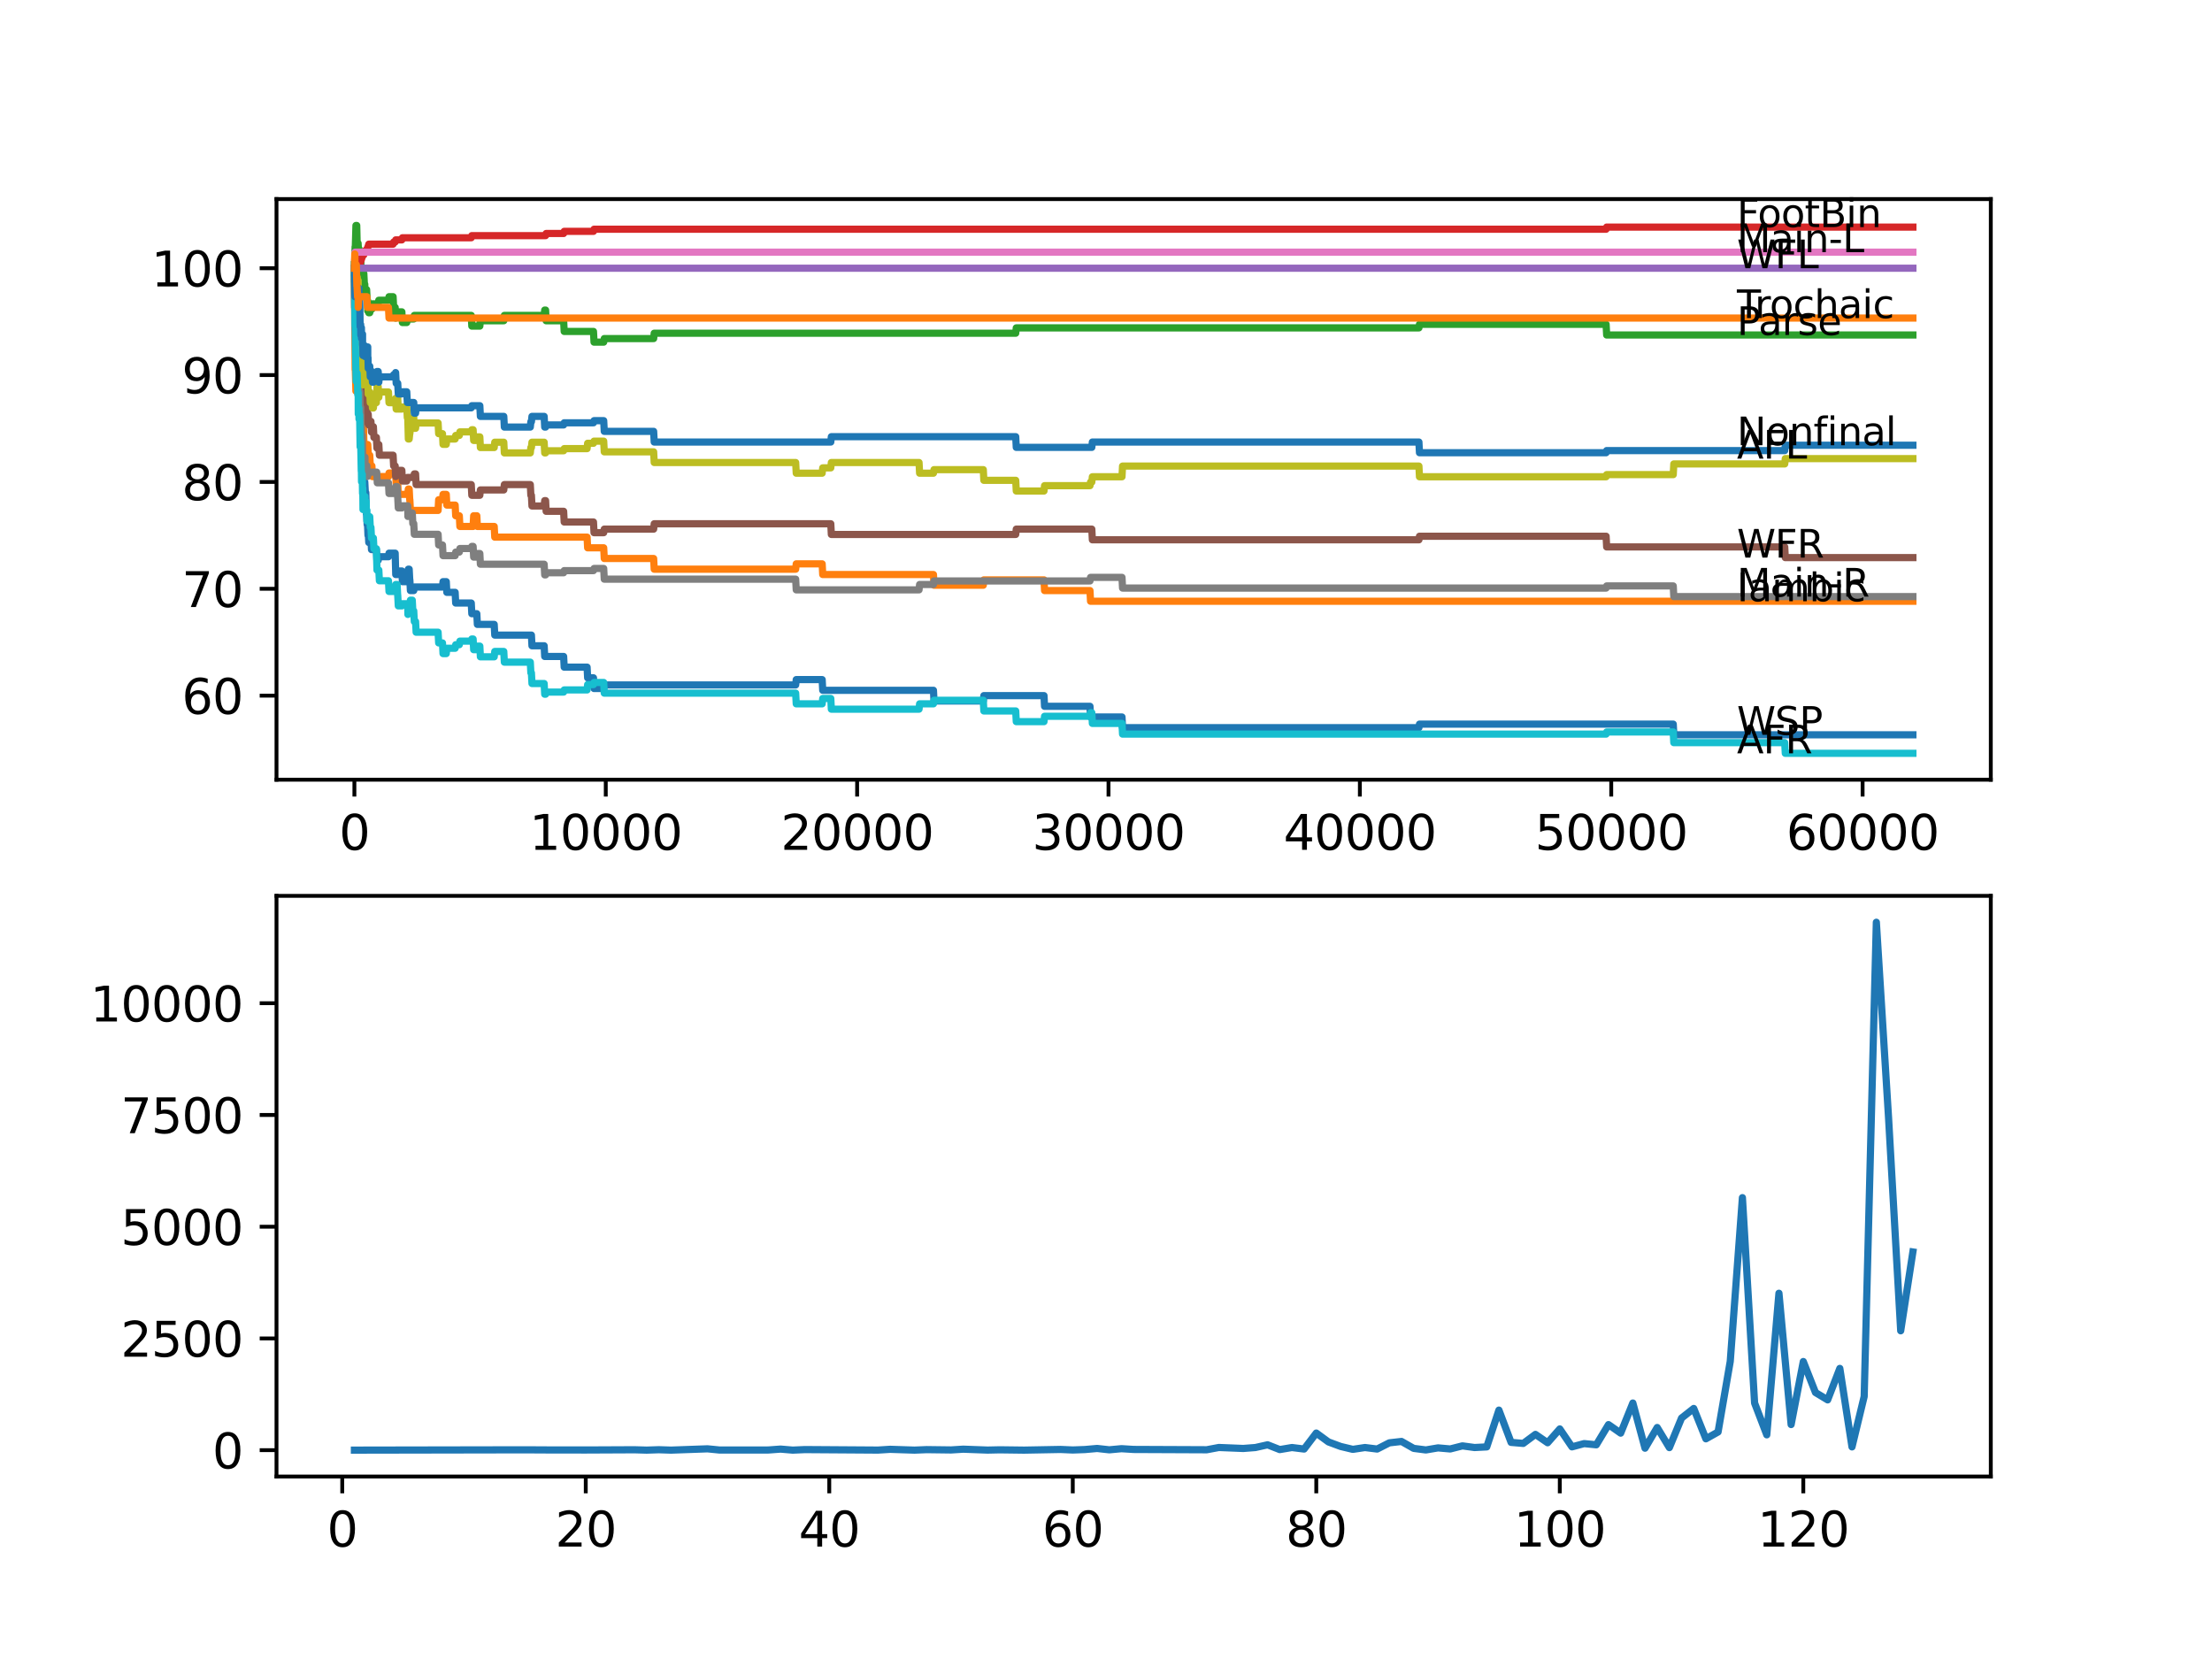 <?xml version="1.0" encoding="utf-8" standalone="no"?>
<!DOCTYPE svg PUBLIC "-//W3C//DTD SVG 1.1//EN"
  "http://www.w3.org/Graphics/SVG/1.1/DTD/svg11.dtd">
<svg xmlns:xlink="http://www.w3.org/1999/xlink" width="460.8pt" height="345.6pt" viewBox="0 0 460.8 345.6" xmlns="http://www.w3.org/2000/svg" version="1.1">
 <defs>
  <style type="text/css">*{stroke-linejoin: round; stroke-linecap: butt}</style>
 </defs>
 <g id="figure_1">
  <g id="patch_1">
   <path d="M 0 345.6 
L 460.8 345.6 
L 460.8 0 
L 0 0 
z
" style="fill: #ffffff"/>
  </g>
  <g id="axes_1">
   <g id="patch_2">
    <path d="M 57.6 162.432 
L 414.72 162.432 
L 414.72 41.472 
L 57.6 41.472 
z
" style="fill: #ffffff"/>
   </g>
   <g id="matplotlib.axis_1">
    <g id="xtick_1">
     <g id="line2d_1">
      <defs>
       <path id="m0f86d19ec2" d="M 0 0 
L 0 3.5 
" style="stroke: #000000; stroke-width: 0.8"/>
      </defs>
      <g>
       <use xlink:href="#m0f86d19ec2" x="73.827" y="162.432" style="stroke: #000000; stroke-width: 0.8"/>
      </g>
     </g>
     <g id="text_1">
      <!-- 0 -->
      <g transform="translate(70.646 177.03)scale(0.1 -0.1)">
       <defs>
        <path id="DejaVuSans-30" d="M 2034 4250 
Q 1547 4250 1301 3770 
Q 1056 3291 1056 2328 
Q 1056 1369 1301 889 
Q 1547 409 2034 409 
Q 2525 409 2770 889 
Q 3016 1369 3016 2328 
Q 3016 3291 2770 3770 
Q 2525 4250 2034 4250 
z
M 2034 4750 
Q 2819 4750 3233 4129 
Q 3647 3509 3647 2328 
Q 3647 1150 3233 529 
Q 2819 -91 2034 -91 
Q 1250 -91 836 529 
Q 422 1150 422 2328 
Q 422 3509 836 4129 
Q 1250 4750 2034 4750 
z
" transform="scale(0.016)"/>
       </defs>
       <use xlink:href="#DejaVuSans-30"/>
      </g>
     </g>
    </g>
    <g id="xtick_2">
     <g id="line2d_2">
      <g>
       <use xlink:href="#m0f86d19ec2" x="126.192" y="162.432" style="stroke: #000000; stroke-width: 0.8"/>
      </g>
     </g>
     <g id="text_2">
      <!-- 10000 -->
      <g transform="translate(110.286 177.03)scale(0.1 -0.1)">
       <defs>
        <path id="DejaVuSans-31" d="M 794 531 
L 1825 531 
L 1825 4091 
L 703 3866 
L 703 4441 
L 1819 4666 
L 2450 4666 
L 2450 531 
L 3481 531 
L 3481 0 
L 794 0 
L 794 531 
z
" transform="scale(0.016)"/>
       </defs>
       <use xlink:href="#DejaVuSans-31"/>
       <use xlink:href="#DejaVuSans-30" x="63.623"/>
       <use xlink:href="#DejaVuSans-30" x="127.246"/>
       <use xlink:href="#DejaVuSans-30" x="190.869"/>
       <use xlink:href="#DejaVuSans-30" x="254.492"/>
      </g>
     </g>
    </g>
    <g id="xtick_3">
     <g id="line2d_3">
      <g>
       <use xlink:href="#m0f86d19ec2" x="178.556" y="162.432" style="stroke: #000000; stroke-width: 0.8"/>
      </g>
     </g>
     <g id="text_3">
      <!-- 20000 -->
      <g transform="translate(162.65 177.03)scale(0.1 -0.1)">
       <defs>
        <path id="DejaVuSans-32" d="M 1228 531 
L 3431 531 
L 3431 0 
L 469 0 
L 469 531 
Q 828 903 1448 1529 
Q 2069 2156 2228 2338 
Q 2531 2678 2651 2914 
Q 2772 3150 2772 3378 
Q 2772 3750 2511 3984 
Q 2250 4219 1831 4219 
Q 1534 4219 1204 4116 
Q 875 4013 500 3803 
L 500 4441 
Q 881 4594 1212 4672 
Q 1544 4750 1819 4750 
Q 2544 4750 2975 4387 
Q 3406 4025 3406 3419 
Q 3406 3131 3298 2873 
Q 3191 2616 2906 2266 
Q 2828 2175 2409 1742 
Q 1991 1309 1228 531 
z
" transform="scale(0.016)"/>
       </defs>
       <use xlink:href="#DejaVuSans-32"/>
       <use xlink:href="#DejaVuSans-30" x="63.623"/>
       <use xlink:href="#DejaVuSans-30" x="127.246"/>
       <use xlink:href="#DejaVuSans-30" x="190.869"/>
       <use xlink:href="#DejaVuSans-30" x="254.492"/>
      </g>
     </g>
    </g>
    <g id="xtick_4">
     <g id="line2d_4">
      <g>
       <use xlink:href="#m0f86d19ec2" x="230.921" y="162.432" style="stroke: #000000; stroke-width: 0.8"/>
      </g>
     </g>
     <g id="text_4">
      <!-- 30000 -->
      <g transform="translate(215.015 177.03)scale(0.1 -0.1)">
       <defs>
        <path id="DejaVuSans-33" d="M 2597 2516 
Q 3050 2419 3304 2112 
Q 3559 1806 3559 1356 
Q 3559 666 3084 287 
Q 2609 -91 1734 -91 
Q 1441 -91 1130 -33 
Q 819 25 488 141 
L 488 750 
Q 750 597 1062 519 
Q 1375 441 1716 441 
Q 2309 441 2620 675 
Q 2931 909 2931 1356 
Q 2931 1769 2642 2001 
Q 2353 2234 1838 2234 
L 1294 2234 
L 1294 2753 
L 1863 2753 
Q 2328 2753 2575 2939 
Q 2822 3125 2822 3475 
Q 2822 3834 2567 4026 
Q 2313 4219 1838 4219 
Q 1578 4219 1281 4162 
Q 984 4106 628 3988 
L 628 4550 
Q 988 4650 1302 4700 
Q 1616 4750 1894 4750 
Q 2613 4750 3031 4423 
Q 3450 4097 3450 3541 
Q 3450 3153 3228 2886 
Q 3006 2619 2597 2516 
z
" transform="scale(0.016)"/>
       </defs>
       <use xlink:href="#DejaVuSans-33"/>
       <use xlink:href="#DejaVuSans-30" x="63.623"/>
       <use xlink:href="#DejaVuSans-30" x="127.246"/>
       <use xlink:href="#DejaVuSans-30" x="190.869"/>
       <use xlink:href="#DejaVuSans-30" x="254.492"/>
      </g>
     </g>
    </g>
    <g id="xtick_5">
     <g id="line2d_5">
      <g>
       <use xlink:href="#m0f86d19ec2" x="283.285" y="162.432" style="stroke: #000000; stroke-width: 0.8"/>
      </g>
     </g>
     <g id="text_5">
      <!-- 40000 -->
      <g transform="translate(267.379 177.03)scale(0.1 -0.1)">
       <defs>
        <path id="DejaVuSans-34" d="M 2419 4116 
L 825 1625 
L 2419 1625 
L 2419 4116 
z
M 2253 4666 
L 3047 4666 
L 3047 1625 
L 3713 1625 
L 3713 1100 
L 3047 1100 
L 3047 0 
L 2419 0 
L 2419 1100 
L 313 1100 
L 313 1709 
L 2253 4666 
z
" transform="scale(0.016)"/>
       </defs>
       <use xlink:href="#DejaVuSans-34"/>
       <use xlink:href="#DejaVuSans-30" x="63.623"/>
       <use xlink:href="#DejaVuSans-30" x="127.246"/>
       <use xlink:href="#DejaVuSans-30" x="190.869"/>
       <use xlink:href="#DejaVuSans-30" x="254.492"/>
      </g>
     </g>
    </g>
    <g id="xtick_6">
     <g id="line2d_6">
      <g>
       <use xlink:href="#m0f86d19ec2" x="335.65" y="162.432" style="stroke: #000000; stroke-width: 0.8"/>
      </g>
     </g>
     <g id="text_6">
      <!-- 50000 -->
      <g transform="translate(319.744 177.03)scale(0.1 -0.1)">
       <defs>
        <path id="DejaVuSans-35" d="M 691 4666 
L 3169 4666 
L 3169 4134 
L 1269 4134 
L 1269 2991 
Q 1406 3038 1543 3061 
Q 1681 3084 1819 3084 
Q 2600 3084 3056 2656 
Q 3513 2228 3513 1497 
Q 3513 744 3044 326 
Q 2575 -91 1722 -91 
Q 1428 -91 1123 -41 
Q 819 9 494 109 
L 494 744 
Q 775 591 1075 516 
Q 1375 441 1709 441 
Q 2250 441 2565 725 
Q 2881 1009 2881 1497 
Q 2881 1984 2565 2268 
Q 2250 2553 1709 2553 
Q 1456 2553 1204 2497 
Q 953 2441 691 2322 
L 691 4666 
z
" transform="scale(0.016)"/>
       </defs>
       <use xlink:href="#DejaVuSans-35"/>
       <use xlink:href="#DejaVuSans-30" x="63.623"/>
       <use xlink:href="#DejaVuSans-30" x="127.246"/>
       <use xlink:href="#DejaVuSans-30" x="190.869"/>
       <use xlink:href="#DejaVuSans-30" x="254.492"/>
      </g>
     </g>
    </g>
    <g id="xtick_7">
     <g id="line2d_7">
      <g>
       <use xlink:href="#m0f86d19ec2" x="388.014" y="162.432" style="stroke: #000000; stroke-width: 0.8"/>
      </g>
     </g>
     <g id="text_7">
      <!-- 60000 -->
      <g transform="translate(372.108 177.03)scale(0.1 -0.1)">
       <defs>
        <path id="DejaVuSans-36" d="M 2113 2584 
Q 1688 2584 1439 2293 
Q 1191 2003 1191 1497 
Q 1191 994 1439 701 
Q 1688 409 2113 409 
Q 2538 409 2786 701 
Q 3034 994 3034 1497 
Q 3034 2003 2786 2293 
Q 2538 2584 2113 2584 
z
M 3366 4563 
L 3366 3988 
Q 3128 4100 2886 4159 
Q 2644 4219 2406 4219 
Q 1781 4219 1451 3797 
Q 1122 3375 1075 2522 
Q 1259 2794 1537 2939 
Q 1816 3084 2150 3084 
Q 2853 3084 3261 2657 
Q 3669 2231 3669 1497 
Q 3669 778 3244 343 
Q 2819 -91 2113 -91 
Q 1303 -91 875 529 
Q 447 1150 447 2328 
Q 447 3434 972 4092 
Q 1497 4750 2381 4750 
Q 2619 4750 2861 4703 
Q 3103 4656 3366 4563 
z
" transform="scale(0.016)"/>
       </defs>
       <use xlink:href="#DejaVuSans-36"/>
       <use xlink:href="#DejaVuSans-30" x="63.623"/>
       <use xlink:href="#DejaVuSans-30" x="127.246"/>
       <use xlink:href="#DejaVuSans-30" x="190.869"/>
       <use xlink:href="#DejaVuSans-30" x="254.492"/>
      </g>
     </g>
    </g>
   </g>
   <g id="matplotlib.axis_2">
    <g id="ytick_1">
     <g id="line2d_8">
      <defs>
       <path id="ma3088cb269" d="M 0 0 
L -3.5 0 
" style="stroke: #000000; stroke-width: 0.8"/>
      </defs>
      <g>
       <use xlink:href="#ma3088cb269" x="57.6" y="144.914" style="stroke: #000000; stroke-width: 0.8"/>
      </g>
     </g>
     <g id="text_8">
      <!-- 60 -->
      <g transform="translate(37.875 148.713)scale(0.1 -0.1)">
       <use xlink:href="#DejaVuSans-36"/>
       <use xlink:href="#DejaVuSans-30" x="63.623"/>
      </g>
     </g>
    </g>
    <g id="ytick_2">
     <g id="line2d_9">
      <g>
       <use xlink:href="#ma3088cb269" x="57.6" y="122.654" style="stroke: #000000; stroke-width: 0.8"/>
      </g>
     </g>
     <g id="text_9">
      <!-- 70 -->
      <g transform="translate(37.875 126.453)scale(0.1 -0.1)">
       <defs>
        <path id="DejaVuSans-37" d="M 525 4666 
L 3525 4666 
L 3525 4397 
L 1831 0 
L 1172 0 
L 2766 4134 
L 525 4134 
L 525 4666 
z
" transform="scale(0.016)"/>
       </defs>
       <use xlink:href="#DejaVuSans-37"/>
       <use xlink:href="#DejaVuSans-30" x="63.623"/>
      </g>
     </g>
    </g>
    <g id="ytick_3">
     <g id="line2d_10">
      <g>
       <use xlink:href="#ma3088cb269" x="57.6" y="100.394" style="stroke: #000000; stroke-width: 0.8"/>
      </g>
     </g>
     <g id="text_10">
      <!-- 80 -->
      <g transform="translate(37.875 104.193)scale(0.1 -0.1)">
       <defs>
        <path id="DejaVuSans-38" d="M 2034 2216 
Q 1584 2216 1326 1975 
Q 1069 1734 1069 1313 
Q 1069 891 1326 650 
Q 1584 409 2034 409 
Q 2484 409 2743 651 
Q 3003 894 3003 1313 
Q 3003 1734 2745 1975 
Q 2488 2216 2034 2216 
z
M 1403 2484 
Q 997 2584 770 2862 
Q 544 3141 544 3541 
Q 544 4100 942 4425 
Q 1341 4750 2034 4750 
Q 2731 4750 3128 4425 
Q 3525 4100 3525 3541 
Q 3525 3141 3298 2862 
Q 3072 2584 2669 2484 
Q 3125 2378 3379 2068 
Q 3634 1759 3634 1313 
Q 3634 634 3220 271 
Q 2806 -91 2034 -91 
Q 1263 -91 848 271 
Q 434 634 434 1313 
Q 434 1759 690 2068 
Q 947 2378 1403 2484 
z
M 1172 3481 
Q 1172 3119 1398 2916 
Q 1625 2713 2034 2713 
Q 2441 2713 2670 2916 
Q 2900 3119 2900 3481 
Q 2900 3844 2670 4047 
Q 2441 4250 2034 4250 
Q 1625 4250 1398 4047 
Q 1172 3844 1172 3481 
z
" transform="scale(0.016)"/>
       </defs>
       <use xlink:href="#DejaVuSans-38"/>
       <use xlink:href="#DejaVuSans-30" x="63.623"/>
      </g>
     </g>
    </g>
    <g id="ytick_4">
     <g id="line2d_11">
      <g>
       <use xlink:href="#ma3088cb269" x="57.6" y="78.134" style="stroke: #000000; stroke-width: 0.8"/>
      </g>
     </g>
     <g id="text_11">
      <!-- 90 -->
      <g transform="translate(37.875 81.933)scale(0.1 -0.1)">
       <defs>
        <path id="DejaVuSans-39" d="M 703 97 
L 703 672 
Q 941 559 1184 500 
Q 1428 441 1663 441 
Q 2288 441 2617 861 
Q 2947 1281 2994 2138 
Q 2813 1869 2534 1725 
Q 2256 1581 1919 1581 
Q 1219 1581 811 2004 
Q 403 2428 403 3163 
Q 403 3881 828 4315 
Q 1253 4750 1959 4750 
Q 2769 4750 3195 4129 
Q 3622 3509 3622 2328 
Q 3622 1225 3098 567 
Q 2575 -91 1691 -91 
Q 1453 -91 1209 -44 
Q 966 3 703 97 
z
M 1959 2075 
Q 2384 2075 2632 2365 
Q 2881 2656 2881 3163 
Q 2881 3666 2632 3958 
Q 2384 4250 1959 4250 
Q 1534 4250 1286 3958 
Q 1038 3666 1038 3163 
Q 1038 2656 1286 2365 
Q 1534 2075 1959 2075 
z
" transform="scale(0.016)"/>
       </defs>
       <use xlink:href="#DejaVuSans-39"/>
       <use xlink:href="#DejaVuSans-30" x="63.623"/>
      </g>
     </g>
    </g>
    <g id="ytick_5">
     <g id="line2d_12">
      <g>
       <use xlink:href="#ma3088cb269" x="57.6" y="55.874" style="stroke: #000000; stroke-width: 0.8"/>
      </g>
     </g>
     <g id="text_12">
      <!-- 100 -->
      <g transform="translate(31.512 59.673)scale(0.1 -0.1)">
       <use xlink:href="#DejaVuSans-31"/>
       <use xlink:href="#DejaVuSans-30" x="63.623"/>
       <use xlink:href="#DejaVuSans-30" x="127.246"/>
      </g>
     </g>
    </g>
   </g>
   <g id="line2d_13">
    <path d="M 73.833 58.1 
L 73.854 57.358 
L 73.869 64.036 
L 73.89 63.294 
L 74.011 69.23 
L 74.021 69.23 
L 74.131 71.456 
L 74.246 70.343 
L 74.262 70.343 
L 74.309 72.569 
L 74.372 71.456 
L 74.44 69.601 
L 74.445 71.827 
L 74.477 71.827 
L 74.618 71.827 
L 74.733 75.166 
L 74.786 75.166 
L 74.906 79.618 
L 74.917 79.618 
L 75.021 78.876 
L 75.142 83.328 
L 75.168 83.328 
L 75.288 87.78 
L 75.315 87.78 
L 75.435 92.232 
L 75.466 92.232 
L 75.477 91.119 
L 75.535 93.716 
L 75.566 93.716 
L 75.576 93.716 
L 75.692 95.942 
L 75.697 95.942 
L 75.817 100.394 
L 75.99 100.394 
L 76.105 102.62 
L 76.205 102.62 
L 76.325 107.072 
L 76.372 107.072 
L 76.488 109.298 
L 76.566 109.298 
L 76.66 111.524 
L 76.676 110.782 
L 76.708 110.782 
L 76.823 113.008 
L 77.022 113.008 
L 77.137 112.266 
L 77.273 112.266 
L 77.388 114.492 
L 78.409 114.492 
L 78.525 116.718 
L 78.786 116.718 
L 78.902 115.976 
L 80.923 115.976 
L 81.038 115.234 
L 82.321 115.234 
L 82.441 119.686 
L 82.855 119.686 
L 82.97 118.944 
L 83.714 118.944 
L 83.829 121.17 
L 84.735 121.17 
L 84.85 120.428 
L 84.944 120.428 
L 85.06 118.573 
L 85.238 118.573 
L 85.353 120.799 
L 85.379 120.799 
L 85.494 123.025 
L 86.191 123.025 
L 86.306 122.283 
L 92.176 122.283 
L 92.291 121.17 
L 92.967 121.17 
L 93.082 123.396 
L 94.815 123.396 
L 94.93 125.622 
L 98.172 125.622 
L 98.287 127.848 
L 99.329 127.848 
L 99.444 130.074 
L 102.953 130.074 
L 103.068 132.3 
L 110.703 132.3 
L 110.818 134.526 
L 113.357 134.526 
L 113.473 136.752 
L 117.416 136.752 
L 117.531 138.978 
L 122.301 138.978 
L 122.416 141.204 
L 123.631 141.204 
L 123.747 143.43 
L 125.763 143.43 
L 125.878 142.688 
L 165.753 142.688 
L 165.869 141.575 
L 171.273 141.575 
L 171.388 143.801 
L 194.454 143.801 
L 194.57 146.026 
L 204.838 146.026 
L 204.953 144.914 
L 217.484 144.914 
L 217.599 147.139 
L 227.062 147.139 
L 227.177 149.365 
L 233.733 149.365 
L 233.848 151.591 
L 295.586 151.591 
L 295.701 150.849 
L 348.568 150.849 
L 348.683 153.075 
L 398.487 153.075 
L 398.487 153.075 
" clip-path="url(#p2b4f0010e6)" style="fill: none; stroke: #1f77b4; stroke-width: 1.5; stroke-linecap: square"/>
   </g>
   <g id="line2d_14">
    <path d="M 73.833 58.1 
L 73.985 77.021 
L 74.021 77.021 
L 74.142 81.473 
L 74.225 81.473 
L 74.262 79.247 
L 74.335 80.36 
L 74.372 80.36 
L 74.487 79.247 
L 74.613 79.247 
L 74.618 78.134 
L 74.623 80.36 
L 74.718 80.36 
L 74.917 80.36 
L 75.037 84.812 
L 75.43 84.812 
L 75.545 88.151 
L 75.697 88.151 
L 75.817 92.603 
L 76.205 92.603 
L 76.32 94.829 
L 76.43 94.829 
L 76.545 92.603 
L 76.608 92.603 
L 76.723 94.829 
L 77.022 94.829 
L 77.137 97.055 
L 77.472 97.055 
L 77.587 99.281 
L 80.923 99.281 
L 81.038 98.539 
L 82.415 98.539 
L 82.53 100.765 
L 82.855 100.765 
L 82.97 102.991 
L 84.944 102.991 
L 85.06 101.878 
L 85.238 101.878 
L 85.353 104.104 
L 85.379 104.104 
L 85.494 106.33 
L 91.265 106.33 
L 91.38 104.104 
L 92.176 104.104 
L 92.291 102.991 
L 92.967 102.991 
L 93.082 105.217 
L 94.815 105.217 
L 94.93 107.443 
L 95.684 107.443 
L 95.8 109.669 
L 98.559 109.669 
L 98.674 107.443 
L 99.329 107.443 
L 99.444 109.669 
L 102.953 109.669 
L 103.068 111.895 
L 122.301 111.895 
L 122.416 114.121 
L 125.763 114.121 
L 125.878 116.347 
L 136.167 116.347 
L 136.283 118.573 
L 165.753 118.573 
L 165.869 117.46 
L 171.273 117.46 
L 171.388 119.686 
L 194.454 119.686 
L 194.57 121.912 
L 204.838 121.912 
L 204.953 120.799 
L 217.484 120.799 
L 217.599 123.025 
L 227.062 123.025 
L 227.177 125.251 
L 398.487 125.251 
L 398.487 125.251 
" clip-path="url(#p2b4f0010e6)" style="fill: none; stroke: #ff7f0e; stroke-width: 1.5; stroke-linecap: square"/>
   </g>
   <g id="line2d_15">
    <path d="M 73.833 55.874 
L 73.848 57.358 
L 73.974 51.422 
L 74.021 51.422 
L 74.152 46.97 
L 74.314 46.97 
L 74.414 51.422 
L 74.43 50.68 
L 74.597 50.68 
L 74.712 52.906 
L 74.781 52.906 
L 74.786 51.793 
L 74.859 56.245 
L 74.875 56.245 
L 74.917 56.245 
L 75.021 53.277 
L 75.032 55.503 
L 75.131 55.503 
L 75.173 54.39 
L 75.178 56.616 
L 75.236 56.616 
L 75.288 56.616 
L 75.315 55.503 
L 75.32 57.729 
L 75.393 57.729 
L 75.466 57.729 
L 75.477 56.616 
L 75.482 58.842 
L 75.571 58.1 
L 75.576 58.1 
L 75.692 56.987 
L 75.791 56.987 
L 75.906 59.213 
L 75.99 59.213 
L 76.032 61.439 
L 76.1 60.326 
L 76.372 60.326 
L 76.488 62.552 
L 76.566 62.552 
L 76.608 64.778 
L 76.676 62.923 
L 76.708 62.923 
L 76.823 65.149 
L 77.022 65.149 
L 77.137 64.407 
L 77.472 64.407 
L 77.587 63.294 
L 78.786 63.294 
L 78.902 62.552 
L 80.923 62.552 
L 81.038 61.81 
L 81.886 61.81 
L 82.002 64.036 
L 82.321 64.036 
L 82.415 66.262 
L 82.431 65.706 
L 82.855 65.706 
L 82.97 64.964 
L 83.714 64.964 
L 83.829 67.19 
L 84.735 67.19 
L 84.85 66.448 
L 86.191 66.448 
L 86.306 65.706 
L 98.172 65.706 
L 98.287 67.932 
L 99.957 67.932 
L 100.073 66.819 
L 104.948 66.819 
L 105.063 65.706 
L 113.357 65.706 
L 113.473 64.593 
L 113.656 64.593 
L 113.771 66.819 
L 117.416 66.819 
L 117.531 69.045 
L 123.631 69.045 
L 123.747 71.271 
L 125.763 71.271 
L 125.878 70.529 
L 136.167 70.529 
L 136.283 69.416 
L 211.593 69.416 
L 211.708 68.303 
L 295.586 68.303 
L 295.701 67.561 
L 334.582 67.561 
L 334.697 69.787 
L 398.487 69.787 
L 398.487 69.787 
" clip-path="url(#p2b4f0010e6)" style="fill: none; stroke: #2ca02c; stroke-width: 1.5; stroke-linecap: square"/>
   </g>
   <g id="line2d_16">
    <path d="M 73.833 55.874 
L 73.869 55.874 
L 73.985 54.576 
L 74.11 54.576 
L 74.225 53.834 
L 74.314 53.834 
L 74.435 52.943 
L 74.597 52.943 
L 74.613 52.498 
L 74.618 54.724 
L 74.697 53.537 
L 74.786 53.537 
L 74.906 52.646 
L 74.943 52.646 
L 75.021 54.872 
L 75.058 54.427 
L 75.173 54.427 
L 75.288 53.982 
L 75.315 53.982 
L 75.43 53.537 
L 75.477 53.537 
L 75.592 53.092 
L 75.791 53.092 
L 75.906 52.646 
L 75.99 52.646 
L 76.105 52.201 
L 76.372 52.201 
L 76.488 51.756 
L 76.566 51.756 
L 76.681 51.311 
L 76.708 51.311 
L 76.823 50.866 
L 81.886 50.866 
L 82.002 50.42 
L 82.321 50.42 
L 82.436 49.975 
L 83.714 49.975 
L 83.829 49.53 
L 98.172 49.53 
L 98.287 49.085 
L 113.656 49.085 
L 113.771 48.64 
L 117.416 48.64 
L 117.531 48.194 
L 123.631 48.194 
L 123.747 47.749 
L 334.582 47.749 
L 334.697 47.304 
L 398.487 47.304 
L 398.487 47.304 
" clip-path="url(#p2b4f0010e6)" style="fill: none; stroke: #d62728; stroke-width: 1.5; stroke-linecap: square"/>
   </g>
   <g id="line2d_17">
    <path d="M 73.833 55.874 
L 398.487 55.874 
L 398.487 55.874 
" clip-path="url(#p2b4f0010e6)" style="fill: none; stroke: #9467bd; stroke-width: 1.5; stroke-linecap: square"/>
   </g>
   <g id="line2d_18">
    <path d="M 73.833 55.874 
L 73.843 55.132 
L 73.848 57.358 
L 73.943 55.874 
L 74.068 55.874 
L 74.184 58.1 
L 74.314 58.1 
L 74.414 62.552 
L 74.43 61.81 
L 74.44 61.81 
L 74.555 64.036 
L 74.597 64.036 
L 74.718 68.488 
L 74.781 68.488 
L 74.786 67.375 
L 74.859 71.827 
L 74.875 71.827 
L 74.917 71.827 
L 75.021 68.859 
L 75.032 71.085 
L 75.131 71.085 
L 75.173 69.972 
L 75.178 72.198 
L 75.236 72.198 
L 75.351 75.537 
L 75.477 75.537 
L 75.524 77.763 
L 75.587 75.908 
L 75.613 75.908 
L 75.728 78.134 
L 75.791 78.134 
L 75.906 80.36 
L 75.99 80.36 
L 76.032 82.586 
L 76.1 81.473 
L 76.289 81.473 
L 76.409 85.925 
L 76.566 85.925 
L 76.608 88.151 
L 76.676 86.296 
L 76.708 86.296 
L 76.823 88.522 
L 77.022 88.522 
L 77.137 87.78 
L 77.273 87.78 
L 77.388 90.006 
L 77.472 90.006 
L 77.587 88.893 
L 77.781 88.893 
L 77.896 91.119 
L 78.409 91.119 
L 78.525 93.345 
L 78.786 93.345 
L 78.902 92.603 
L 78.917 92.603 
L 79.033 94.829 
L 81.886 94.829 
L 82.002 97.055 
L 82.321 97.055 
L 82.415 99.281 
L 82.431 98.724 
L 82.855 98.724 
L 82.97 97.982 
L 83.714 97.982 
L 83.829 100.208 
L 84.735 100.208 
L 84.85 99.466 
L 86.191 99.466 
L 86.306 98.724 
L 86.573 98.724 
L 86.688 100.95 
L 98.172 100.95 
L 98.287 103.176 
L 99.957 103.176 
L 100.073 102.063 
L 104.948 102.063 
L 105.063 100.95 
L 110.472 100.95 
L 110.587 103.176 
L 110.703 103.176 
L 110.818 105.402 
L 113.357 105.402 
L 113.473 104.289 
L 113.656 104.289 
L 113.771 106.515 
L 117.416 106.515 
L 117.531 108.741 
L 123.631 108.741 
L 123.747 110.967 
L 125.763 110.967 
L 125.878 110.225 
L 136.167 110.225 
L 136.283 109.112 
L 173.069 109.112 
L 173.184 111.338 
L 211.593 111.338 
L 211.708 110.225 
L 227.444 110.225 
L 227.559 112.451 
L 295.586 112.451 
L 295.701 111.709 
L 334.582 111.709 
L 334.697 113.935 
L 371.792 113.935 
L 371.907 116.161 
L 398.487 116.161 
L 398.487 116.161 
" clip-path="url(#p2b4f0010e6)" style="fill: none; stroke: #8c564b; stroke-width: 1.5; stroke-linecap: square"/>
   </g>
   <g id="line2d_19">
    <path d="M 73.833 55.132 
L 73.843 55.132 
L 73.969 52.535 
L 398.487 52.535 
L 398.487 52.535 
" clip-path="url(#p2b4f0010e6)" style="fill: none; stroke: #e377c2; stroke-width: 1.5; stroke-linecap: square"/>
   </g>
   <g id="line2d_20">
    <path d="M 73.833 58.1 
L 73.843 58.1 
L 73.974 68.674 
L 74.021 68.674 
L 74.142 74.609 
L 74.163 74.609 
L 74.262 76.835 
L 74.273 76.093 
L 74.314 76.093 
L 74.414 75.203 
L 74.529 77.429 
L 74.597 77.429 
L 74.613 76.984 
L 74.634 81.436 
L 74.671 80.249 
L 74.781 80.249 
L 74.786 82.475 
L 74.89 81.584 
L 74.943 81.584 
L 75.021 86.036 
L 75.058 84.849 
L 75.131 84.849 
L 75.173 89.301 
L 75.252 88.856 
L 75.288 88.856 
L 75.315 91.082 
L 75.404 90.637 
L 75.466 90.637 
L 75.592 96.869 
L 75.697 96.869 
L 75.812 95.682 
L 75.99 95.682 
L 76.032 95.237 
L 76.037 97.463 
L 76.079 97.463 
L 76.372 97.463 
L 76.43 97.018 
L 76.435 99.244 
L 76.461 99.244 
L 76.566 99.244 
L 76.681 98.799 
L 76.708 98.799 
L 76.823 98.353 
L 78.477 98.353 
L 78.593 100.579 
L 80.923 100.579 
L 81.038 102.805 
L 81.886 102.805 
L 82.002 102.36 
L 82.321 102.36 
L 82.441 101.358 
L 82.724 101.358 
L 82.839 103.584 
L 82.855 103.584 
L 82.97 105.81 
L 83.714 105.81 
L 83.829 105.365 
L 84.944 105.365 
L 84.971 107.591 
L 85.054 106.849 
L 85.882 106.849 
L 85.997 109.075 
L 86.191 109.075 
L 86.306 111.301 
L 91.265 111.301 
L 91.38 113.527 
L 92.176 113.527 
L 92.291 115.753 
L 94.815 115.753 
L 94.93 115.011 
L 95.684 115.011 
L 95.8 114.269 
L 98.172 114.269 
L 98.287 113.824 
L 98.559 113.824 
L 98.674 116.05 
L 99.329 116.05 
L 99.444 115.308 
L 99.957 115.308 
L 100.073 117.534 
L 113.357 117.534 
L 113.473 119.76 
L 113.656 119.76 
L 113.771 119.315 
L 117.416 119.315 
L 117.531 118.869 
L 123.631 118.869 
L 123.747 118.424 
L 125.763 118.424 
L 125.878 120.65 
L 165.753 120.65 
L 165.869 122.876 
L 191.454 122.876 
L 191.569 121.763 
L 194.454 121.763 
L 194.57 121.021 
L 227.062 121.021 
L 227.177 120.279 
L 233.733 120.279 
L 233.848 122.505 
L 334.582 122.505 
L 334.697 122.06 
L 348.568 122.06 
L 348.683 124.286 
L 398.487 124.286 
L 398.487 124.286 
" clip-path="url(#p2b4f0010e6)" style="fill: none; stroke: #7f7f7f; stroke-width: 1.5; stroke-linecap: square"/>
   </g>
   <g id="line2d_21">
    <path d="M 73.833 55.132 
L 73.953 62.738 
L 74.074 57.173 
L 74.11 57.173 
L 74.163 61.625 
L 74.225 59.399 
L 74.262 59.399 
L 74.383 57.766 
L 74.414 57.766 
L 74.44 59.992 
L 74.524 58.879 
L 74.597 58.879 
L 74.613 58.434 
L 74.634 62.886 
L 74.655 62.441 
L 74.77 64.667 
L 74.781 64.667 
L 74.786 66.893 
L 74.89 66.002 
L 74.917 66.002 
L 75.021 74.906 
L 75.042 73.719 
L 75.131 73.719 
L 75.168 75.945 
L 75.178 73.274 
L 75.236 73.274 
L 75.288 72.161 
L 75.294 74.387 
L 75.341 73.942 
L 75.43 73.942 
L 75.466 72.829 
L 75.524 76.835 
L 75.613 80.174 
L 75.639 79.061 
L 75.697 79.061 
L 75.823 76.761 
L 75.99 76.761 
L 76.032 76.316 
L 76.037 78.542 
L 76.079 78.542 
L 76.205 78.542 
L 76.325 76.316 
L 76.372 76.316 
L 76.43 75.871 
L 76.435 78.097 
L 76.461 78.097 
L 76.566 78.097 
L 76.608 77.652 
L 76.613 79.878 
L 76.655 79.878 
L 76.66 79.878 
L 76.708 82.104 
L 76.776 81.658 
L 77.022 81.658 
L 77.137 83.884 
L 77.273 83.884 
L 77.388 82.771 
L 77.472 82.771 
L 77.587 84.997 
L 77.781 84.997 
L 77.896 83.884 
L 78.409 83.884 
L 78.535 80.545 
L 78.786 80.545 
L 78.902 82.771 
L 78.917 82.771 
L 79.033 81.658 
L 80.923 81.658 
L 81.038 83.884 
L 81.886 83.884 
L 82.002 83.439 
L 82.321 83.439 
L 82.415 82.994 
L 82.53 85.22 
L 82.724 85.22 
L 82.839 82.994 
L 82.855 82.994 
L 82.97 85.22 
L 83.714 85.22 
L 83.829 84.775 
L 84.735 84.775 
L 84.85 87.001 
L 84.944 87.001 
L 85.065 91.453 
L 85.238 91.453 
L 85.353 90.34 
L 85.379 90.34 
L 85.494 89.227 
L 85.882 89.227 
L 85.997 87.001 
L 86.191 87.001 
L 86.306 89.227 
L 86.573 89.227 
L 86.688 88.114 
L 91.265 88.114 
L 91.38 90.34 
L 92.176 90.34 
L 92.291 92.566 
L 92.967 92.566 
L 93.082 91.453 
L 94.815 91.453 
L 94.93 90.711 
L 95.684 90.711 
L 95.8 89.969 
L 98.172 89.969 
L 98.287 89.524 
L 98.559 89.524 
L 98.674 91.75 
L 99.329 91.75 
L 99.444 91.008 
L 99.957 91.008 
L 100.073 93.234 
L 102.953 93.234 
L 103.068 92.121 
L 104.948 92.121 
L 105.063 94.347 
L 110.472 94.347 
L 110.587 93.234 
L 110.703 93.234 
L 110.818 92.121 
L 113.357 92.121 
L 113.473 94.347 
L 113.656 94.347 
L 113.771 93.901 
L 117.416 93.901 
L 117.531 93.456 
L 122.301 93.456 
L 122.416 92.343 
L 123.631 92.343 
L 123.747 91.898 
L 125.763 91.898 
L 125.878 94.124 
L 136.167 94.124 
L 136.283 96.35 
L 165.753 96.35 
L 165.869 98.576 
L 171.273 98.576 
L 171.388 97.463 
L 173.069 97.463 
L 173.184 96.35 
L 191.454 96.35 
L 191.569 98.576 
L 194.454 98.576 
L 194.57 97.834 
L 204.838 97.834 
L 204.953 100.06 
L 211.593 100.06 
L 211.708 102.286 
L 217.484 102.286 
L 217.599 101.173 
L 227.062 101.173 
L 227.177 100.431 
L 227.444 100.431 
L 227.559 99.318 
L 233.733 99.318 
L 233.848 97.092 
L 295.586 97.092 
L 295.701 99.318 
L 334.582 99.318 
L 334.697 98.873 
L 348.568 98.873 
L 348.683 96.647 
L 371.792 96.647 
L 371.907 95.534 
L 398.487 95.534 
L 398.487 95.534 
" clip-path="url(#p2b4f0010e6)" style="fill: none; stroke: #bcbd22; stroke-width: 1.5; stroke-linecap: square"/>
   </g>
   <g id="line2d_22">
    <path d="M 73.833 55.132 
L 73.969 67.932 
L 73.979 67.932 
L 74.021 66.819 
L 74.063 73.496 
L 74.068 73.496 
L 74.189 79.432 
L 74.262 79.432 
L 74.383 77.8 
L 74.414 77.8 
L 74.534 82.252 
L 74.597 82.252 
L 74.613 81.807 
L 74.634 86.259 
L 74.671 85.072 
L 74.781 85.072 
L 74.786 87.298 
L 74.89 86.407 
L 74.917 86.407 
L 75.021 93.085 
L 75.037 91.898 
L 75.131 91.898 
L 75.257 98.131 
L 75.288 98.131 
L 75.315 100.357 
L 75.404 99.912 
L 75.43 99.912 
L 75.466 98.799 
L 75.524 102.805 
L 75.529 102.805 
L 75.576 101.692 
L 75.618 106.144 
L 75.624 106.144 
L 75.697 106.144 
L 75.823 103.844 
L 75.99 103.844 
L 76.032 103.399 
L 76.037 105.625 
L 76.079 105.625 
L 76.205 105.625 
L 76.289 104.512 
L 76.294 106.738 
L 76.31 106.738 
L 76.372 106.738 
L 76.43 106.293 
L 76.435 108.519 
L 76.461 108.519 
L 76.566 108.519 
L 76.681 108.073 
L 76.708 108.073 
L 76.823 107.628 
L 77.022 107.628 
L 77.137 109.854 
L 77.273 109.854 
L 77.388 112.08 
L 77.781 112.08 
L 77.896 114.306 
L 78.409 114.306 
L 78.53 118.758 
L 78.917 118.758 
L 79.033 120.984 
L 80.923 120.984 
L 81.038 123.21 
L 81.886 123.21 
L 82.002 122.765 
L 82.321 122.765 
L 82.441 121.763 
L 82.724 121.763 
L 82.839 123.989 
L 82.855 123.989 
L 82.97 126.215 
L 83.714 126.215 
L 83.829 125.77 
L 84.944 125.77 
L 84.971 127.996 
L 85.054 127.254 
L 85.238 127.254 
L 85.353 126.141 
L 85.379 126.141 
L 85.494 125.028 
L 85.882 125.028 
L 85.997 127.254 
L 86.191 127.254 
L 86.306 129.48 
L 86.573 129.48 
L 86.688 131.706 
L 91.265 131.706 
L 91.38 133.932 
L 92.176 133.932 
L 92.291 136.158 
L 92.967 136.158 
L 93.082 135.045 
L 94.815 135.045 
L 94.93 134.303 
L 95.684 134.303 
L 95.8 133.561 
L 98.172 133.561 
L 98.287 133.116 
L 98.559 133.116 
L 98.674 135.342 
L 99.329 135.342 
L 99.444 134.6 
L 99.957 134.6 
L 100.073 136.826 
L 102.953 136.826 
L 103.068 135.713 
L 104.948 135.713 
L 105.063 137.939 
L 110.472 137.939 
L 110.587 140.165 
L 110.703 140.165 
L 110.818 142.391 
L 113.357 142.391 
L 113.473 144.617 
L 113.656 144.617 
L 113.771 144.172 
L 117.416 144.172 
L 117.531 143.726 
L 122.301 143.726 
L 122.416 142.613 
L 123.631 142.613 
L 123.747 142.168 
L 125.763 142.168 
L 125.878 144.394 
L 165.753 144.394 
L 165.869 146.62 
L 171.273 146.62 
L 171.388 145.507 
L 173.069 145.507 
L 173.184 147.733 
L 191.454 147.733 
L 191.569 146.62 
L 194.454 146.62 
L 194.57 145.878 
L 204.838 145.878 
L 204.953 148.104 
L 211.593 148.104 
L 211.708 150.33 
L 217.484 150.33 
L 217.599 149.217 
L 227.062 149.217 
L 227.177 148.475 
L 227.444 148.475 
L 227.559 150.701 
L 233.733 150.701 
L 233.848 152.927 
L 334.582 152.927 
L 334.697 152.482 
L 348.568 152.482 
L 348.683 154.708 
L 371.792 154.708 
L 371.907 156.934 
L 398.487 156.934 
L 398.487 156.934 
" clip-path="url(#p2b4f0010e6)" style="fill: none; stroke: #17becf; stroke-width: 1.5; stroke-linecap: square"/>
   </g>
   <g id="line2d_23">
    <path d="M 73.833 55.874 
L 73.953 61.81 
L 74.068 61.81 
L 74.184 60.697 
L 74.314 60.697 
L 74.414 59.807 
L 74.44 62.033 
L 74.524 60.92 
L 74.597 60.92 
L 74.718 60.029 
L 74.781 60.029 
L 74.786 62.255 
L 74.89 61.365 
L 74.917 61.365 
L 75.021 68.043 
L 75.042 67.598 
L 75.131 67.598 
L 75.173 69.824 
L 75.241 68.265 
L 75.288 68.265 
L 75.315 70.491 
L 75.404 70.046 
L 75.477 70.046 
L 75.524 69.601 
L 75.529 71.827 
L 75.566 71.827 
L 75.576 71.827 
L 75.613 74.053 
L 75.686 72.94 
L 75.791 72.94 
L 75.906 72.495 
L 75.99 72.495 
L 76.032 72.05 
L 76.037 74.276 
L 76.079 74.276 
L 76.289 74.276 
L 76.404 72.717 
L 76.566 72.717 
L 76.608 72.272 
L 76.613 74.498 
L 76.655 74.498 
L 76.66 74.498 
L 76.708 76.724 
L 76.776 76.279 
L 77.022 76.279 
L 77.137 78.505 
L 77.273 78.505 
L 77.388 77.392 
L 77.472 77.392 
L 77.587 79.618 
L 77.781 79.618 
L 77.896 78.505 
L 78.409 78.505 
L 78.525 77.392 
L 78.786 77.392 
L 78.902 79.618 
L 78.917 79.618 
L 79.033 78.505 
L 81.886 78.505 
L 82.002 78.06 
L 82.321 78.06 
L 82.415 77.615 
L 82.53 79.841 
L 82.855 79.841 
L 82.97 82.067 
L 83.714 82.067 
L 83.829 81.621 
L 84.735 81.621 
L 84.85 83.847 
L 86.191 83.847 
L 86.306 86.073 
L 86.573 86.073 
L 86.688 84.96 
L 98.172 84.96 
L 98.287 84.515 
L 99.957 84.515 
L 100.073 86.741 
L 104.948 86.741 
L 105.063 88.967 
L 110.472 88.967 
L 110.587 87.854 
L 110.703 87.854 
L 110.818 86.741 
L 113.357 86.741 
L 113.473 88.967 
L 113.656 88.967 
L 113.771 88.522 
L 117.416 88.522 
L 117.531 88.077 
L 123.631 88.077 
L 123.747 87.631 
L 125.763 87.631 
L 125.878 89.857 
L 136.167 89.857 
L 136.283 92.083 
L 173.069 92.083 
L 173.184 90.97 
L 211.593 90.97 
L 211.708 93.196 
L 227.444 93.196 
L 227.559 92.083 
L 295.586 92.083 
L 295.701 94.309 
L 334.582 94.309 
L 334.697 93.864 
L 371.792 93.864 
L 371.907 92.751 
L 398.487 92.751 
L 398.487 92.751 
" clip-path="url(#p2b4f0010e6)" style="fill: none; stroke: #1f77b4; stroke-width: 1.5; stroke-linecap: square"/>
   </g>
   <g id="line2d_24">
    <path d="M 73.833 55.874 
L 73.843 55.874 
L 73.906 52.906 
L 73.958 55.132 
L 74.225 55.132 
L 74.346 59.584 
L 74.372 59.584 
L 74.487 61.81 
L 74.613 61.81 
L 74.618 64.036 
L 74.723 61.81 
L 76.43 61.81 
L 76.545 64.036 
L 80.923 64.036 
L 81.038 66.262 
L 398.487 66.262 
L 398.487 66.262 
" clip-path="url(#p2b4f0010e6)" style="fill: none; stroke: #ff7f0e; stroke-width: 1.5; stroke-linecap: square"/>
   </g>
   <g id="patch_3">
    <path d="M 57.6 162.432 
L 57.6 41.472 
" style="fill: none; stroke: #000000; stroke-width: 0.8; stroke-linejoin: miter; stroke-linecap: square"/>
   </g>
   <g id="patch_4">
    <path d="M 414.72 162.432 
L 414.72 41.472 
" style="fill: none; stroke: #000000; stroke-width: 0.8; stroke-linejoin: miter; stroke-linecap: square"/>
   </g>
   <g id="patch_5">
    <path d="M 57.6 162.432 
L 414.72 162.432 
" style="fill: none; stroke: #000000; stroke-width: 0.8; stroke-linejoin: miter; stroke-linecap: square"/>
   </g>
   <g id="patch_6">
    <path d="M 57.6 41.472 
L 414.72 41.472 
" style="fill: none; stroke: #000000; stroke-width: 0.8; stroke-linejoin: miter; stroke-linecap: square"/>
   </g>
   <g id="text_13">
    <!-- WSP -->
    <g transform="translate(361.832 153.075)scale(0.08 -0.08)">
     <defs>
      <path id="DejaVuSans-57" d="M 213 4666 
L 850 4666 
L 1831 722 
L 2809 4666 
L 3519 4666 
L 4500 722 
L 5478 4666 
L 6119 4666 
L 4947 0 
L 4153 0 
L 3169 4050 
L 2175 0 
L 1381 0 
L 213 4666 
z
" transform="scale(0.016)"/>
      <path id="DejaVuSans-53" d="M 3425 4513 
L 3425 3897 
Q 3066 4069 2747 4153 
Q 2428 4238 2131 4238 
Q 1616 4238 1336 4038 
Q 1056 3838 1056 3469 
Q 1056 3159 1242 3001 
Q 1428 2844 1947 2747 
L 2328 2669 
Q 3034 2534 3370 2195 
Q 3706 1856 3706 1288 
Q 3706 609 3251 259 
Q 2797 -91 1919 -91 
Q 1588 -91 1214 -16 
Q 841 59 441 206 
L 441 856 
Q 825 641 1194 531 
Q 1563 422 1919 422 
Q 2459 422 2753 634 
Q 3047 847 3047 1241 
Q 3047 1584 2836 1778 
Q 2625 1972 2144 2069 
L 1759 2144 
Q 1053 2284 737 2584 
Q 422 2884 422 3419 
Q 422 4038 858 4394 
Q 1294 4750 2059 4750 
Q 2388 4750 2728 4690 
Q 3069 4631 3425 4513 
z
" transform="scale(0.016)"/>
      <path id="DejaVuSans-50" d="M 1259 4147 
L 1259 2394 
L 2053 2394 
Q 2494 2394 2734 2622 
Q 2975 2850 2975 3272 
Q 2975 3691 2734 3919 
Q 2494 4147 2053 4147 
L 1259 4147 
z
M 628 4666 
L 2053 4666 
Q 2838 4666 3239 4311 
Q 3641 3956 3641 3272 
Q 3641 2581 3239 2228 
Q 2838 1875 2053 1875 
L 1259 1875 
L 1259 0 
L 628 0 
L 628 4666 
z
" transform="scale(0.016)"/>
     </defs>
     <use xlink:href="#DejaVuSans-57"/>
     <use xlink:href="#DejaVuSans-53" x="98.877"/>
     <use xlink:href="#DejaVuSans-50" x="162.354"/>
    </g>
   </g>
   <g id="text_14">
    <!-- Iambic -->
    <g transform="translate(361.832 125.251)scale(0.08 -0.08)">
     <defs>
      <path id="DejaVuSans-49" d="M 628 4666 
L 1259 4666 
L 1259 0 
L 628 0 
L 628 4666 
z
" transform="scale(0.016)"/>
      <path id="DejaVuSans-61" d="M 2194 1759 
Q 1497 1759 1228 1600 
Q 959 1441 959 1056 
Q 959 750 1161 570 
Q 1363 391 1709 391 
Q 2188 391 2477 730 
Q 2766 1069 2766 1631 
L 2766 1759 
L 2194 1759 
z
M 3341 1997 
L 3341 0 
L 2766 0 
L 2766 531 
Q 2569 213 2275 61 
Q 1981 -91 1556 -91 
Q 1019 -91 701 211 
Q 384 513 384 1019 
Q 384 1609 779 1909 
Q 1175 2209 1959 2209 
L 2766 2209 
L 2766 2266 
Q 2766 2663 2505 2880 
Q 2244 3097 1772 3097 
Q 1472 3097 1187 3025 
Q 903 2953 641 2809 
L 641 3341 
Q 956 3463 1253 3523 
Q 1550 3584 1831 3584 
Q 2591 3584 2966 3190 
Q 3341 2797 3341 1997 
z
" transform="scale(0.016)"/>
      <path id="DejaVuSans-6d" d="M 3328 2828 
Q 3544 3216 3844 3400 
Q 4144 3584 4550 3584 
Q 5097 3584 5394 3201 
Q 5691 2819 5691 2113 
L 5691 0 
L 5113 0 
L 5113 2094 
Q 5113 2597 4934 2840 
Q 4756 3084 4391 3084 
Q 3944 3084 3684 2787 
Q 3425 2491 3425 1978 
L 3425 0 
L 2847 0 
L 2847 2094 
Q 2847 2600 2669 2842 
Q 2491 3084 2119 3084 
Q 1678 3084 1418 2786 
Q 1159 2488 1159 1978 
L 1159 0 
L 581 0 
L 581 3500 
L 1159 3500 
L 1159 2956 
Q 1356 3278 1631 3431 
Q 1906 3584 2284 3584 
Q 2666 3584 2933 3390 
Q 3200 3197 3328 2828 
z
" transform="scale(0.016)"/>
      <path id="DejaVuSans-62" d="M 3116 1747 
Q 3116 2381 2855 2742 
Q 2594 3103 2138 3103 
Q 1681 3103 1420 2742 
Q 1159 2381 1159 1747 
Q 1159 1113 1420 752 
Q 1681 391 2138 391 
Q 2594 391 2855 752 
Q 3116 1113 3116 1747 
z
M 1159 2969 
Q 1341 3281 1617 3432 
Q 1894 3584 2278 3584 
Q 2916 3584 3314 3078 
Q 3713 2572 3713 1747 
Q 3713 922 3314 415 
Q 2916 -91 2278 -91 
Q 1894 -91 1617 61 
Q 1341 213 1159 525 
L 1159 0 
L 581 0 
L 581 4863 
L 1159 4863 
L 1159 2969 
z
" transform="scale(0.016)"/>
      <path id="DejaVuSans-69" d="M 603 3500 
L 1178 3500 
L 1178 0 
L 603 0 
L 603 3500 
z
M 603 4863 
L 1178 4863 
L 1178 4134 
L 603 4134 
L 603 4863 
z
" transform="scale(0.016)"/>
      <path id="DejaVuSans-63" d="M 3122 3366 
L 3122 2828 
Q 2878 2963 2633 3030 
Q 2388 3097 2138 3097 
Q 1578 3097 1268 2742 
Q 959 2388 959 1747 
Q 959 1106 1268 751 
Q 1578 397 2138 397 
Q 2388 397 2633 464 
Q 2878 531 3122 666 
L 3122 134 
Q 2881 22 2623 -34 
Q 2366 -91 2075 -91 
Q 1284 -91 818 406 
Q 353 903 353 1747 
Q 353 2603 823 3093 
Q 1294 3584 2113 3584 
Q 2378 3584 2631 3529 
Q 2884 3475 3122 3366 
z
" transform="scale(0.016)"/>
     </defs>
     <use xlink:href="#DejaVuSans-49"/>
     <use xlink:href="#DejaVuSans-61" x="29.492"/>
     <use xlink:href="#DejaVuSans-6d" x="90.771"/>
     <use xlink:href="#DejaVuSans-62" x="188.184"/>
     <use xlink:href="#DejaVuSans-69" x="251.66"/>
     <use xlink:href="#DejaVuSans-63" x="279.443"/>
    </g>
   </g>
   <g id="text_15">
    <!-- Parse -->
    <g transform="translate(361.832 69.787)scale(0.08 -0.08)">
     <defs>
      <path id="DejaVuSans-72" d="M 2631 2963 
Q 2534 3019 2420 3045 
Q 2306 3072 2169 3072 
Q 1681 3072 1420 2755 
Q 1159 2438 1159 1844 
L 1159 0 
L 581 0 
L 581 3500 
L 1159 3500 
L 1159 2956 
Q 1341 3275 1631 3429 
Q 1922 3584 2338 3584 
Q 2397 3584 2469 3576 
Q 2541 3569 2628 3553 
L 2631 2963 
z
" transform="scale(0.016)"/>
      <path id="DejaVuSans-73" d="M 2834 3397 
L 2834 2853 
Q 2591 2978 2328 3040 
Q 2066 3103 1784 3103 
Q 1356 3103 1142 2972 
Q 928 2841 928 2578 
Q 928 2378 1081 2264 
Q 1234 2150 1697 2047 
L 1894 2003 
Q 2506 1872 2764 1633 
Q 3022 1394 3022 966 
Q 3022 478 2636 193 
Q 2250 -91 1575 -91 
Q 1294 -91 989 -36 
Q 684 19 347 128 
L 347 722 
Q 666 556 975 473 
Q 1284 391 1588 391 
Q 1994 391 2212 530 
Q 2431 669 2431 922 
Q 2431 1156 2273 1281 
Q 2116 1406 1581 1522 
L 1381 1569 
Q 847 1681 609 1914 
Q 372 2147 372 2553 
Q 372 3047 722 3315 
Q 1072 3584 1716 3584 
Q 2034 3584 2315 3537 
Q 2597 3491 2834 3397 
z
" transform="scale(0.016)"/>
      <path id="DejaVuSans-65" d="M 3597 1894 
L 3597 1613 
L 953 1613 
Q 991 1019 1311 708 
Q 1631 397 2203 397 
Q 2534 397 2845 478 
Q 3156 559 3463 722 
L 3463 178 
Q 3153 47 2828 -22 
Q 2503 -91 2169 -91 
Q 1331 -91 842 396 
Q 353 884 353 1716 
Q 353 2575 817 3079 
Q 1281 3584 2069 3584 
Q 2775 3584 3186 3129 
Q 3597 2675 3597 1894 
z
M 3022 2063 
Q 3016 2534 2758 2815 
Q 2500 3097 2075 3097 
Q 1594 3097 1305 2825 
Q 1016 2553 972 2059 
L 3022 2063 
z
" transform="scale(0.016)"/>
     </defs>
     <use xlink:href="#DejaVuSans-50"/>
     <use xlink:href="#DejaVuSans-61" x="55.803"/>
     <use xlink:href="#DejaVuSans-72" x="117.082"/>
     <use xlink:href="#DejaVuSans-73" x="158.195"/>
     <use xlink:href="#DejaVuSans-65" x="210.295"/>
    </g>
   </g>
   <g id="text_16">
    <!-- FootBin -->
    <g transform="translate(361.832 47.304)scale(0.08 -0.08)">
     <defs>
      <path id="DejaVuSans-46" d="M 628 4666 
L 3309 4666 
L 3309 4134 
L 1259 4134 
L 1259 2759 
L 3109 2759 
L 3109 2228 
L 1259 2228 
L 1259 0 
L 628 0 
L 628 4666 
z
" transform="scale(0.016)"/>
      <path id="DejaVuSans-6f" d="M 1959 3097 
Q 1497 3097 1228 2736 
Q 959 2375 959 1747 
Q 959 1119 1226 758 
Q 1494 397 1959 397 
Q 2419 397 2687 759 
Q 2956 1122 2956 1747 
Q 2956 2369 2687 2733 
Q 2419 3097 1959 3097 
z
M 1959 3584 
Q 2709 3584 3137 3096 
Q 3566 2609 3566 1747 
Q 3566 888 3137 398 
Q 2709 -91 1959 -91 
Q 1206 -91 779 398 
Q 353 888 353 1747 
Q 353 2609 779 3096 
Q 1206 3584 1959 3584 
z
" transform="scale(0.016)"/>
      <path id="DejaVuSans-74" d="M 1172 4494 
L 1172 3500 
L 2356 3500 
L 2356 3053 
L 1172 3053 
L 1172 1153 
Q 1172 725 1289 603 
Q 1406 481 1766 481 
L 2356 481 
L 2356 0 
L 1766 0 
Q 1100 0 847 248 
Q 594 497 594 1153 
L 594 3053 
L 172 3053 
L 172 3500 
L 594 3500 
L 594 4494 
L 1172 4494 
z
" transform="scale(0.016)"/>
      <path id="DejaVuSans-42" d="M 1259 2228 
L 1259 519 
L 2272 519 
Q 2781 519 3026 730 
Q 3272 941 3272 1375 
Q 3272 1813 3026 2020 
Q 2781 2228 2272 2228 
L 1259 2228 
z
M 1259 4147 
L 1259 2741 
L 2194 2741 
Q 2656 2741 2882 2914 
Q 3109 3088 3109 3444 
Q 3109 3797 2882 3972 
Q 2656 4147 2194 4147 
L 1259 4147 
z
M 628 4666 
L 2241 4666 
Q 2963 4666 3353 4366 
Q 3744 4066 3744 3513 
Q 3744 3084 3544 2831 
Q 3344 2578 2956 2516 
Q 3422 2416 3680 2098 
Q 3938 1781 3938 1306 
Q 3938 681 3513 340 
Q 3088 0 2303 0 
L 628 0 
L 628 4666 
z
" transform="scale(0.016)"/>
      <path id="DejaVuSans-6e" d="M 3513 2113 
L 3513 0 
L 2938 0 
L 2938 2094 
Q 2938 2591 2744 2837 
Q 2550 3084 2163 3084 
Q 1697 3084 1428 2787 
Q 1159 2491 1159 1978 
L 1159 0 
L 581 0 
L 581 3500 
L 1159 3500 
L 1159 2956 
Q 1366 3272 1645 3428 
Q 1925 3584 2291 3584 
Q 2894 3584 3203 3211 
Q 3513 2838 3513 2113 
z
" transform="scale(0.016)"/>
     </defs>
     <use xlink:href="#DejaVuSans-46"/>
     <use xlink:href="#DejaVuSans-6f" x="53.895"/>
     <use xlink:href="#DejaVuSans-6f" x="115.076"/>
     <use xlink:href="#DejaVuSans-74" x="176.258"/>
     <use xlink:href="#DejaVuSans-42" x="215.467"/>
     <use xlink:href="#DejaVuSans-69" x="284.07"/>
     <use xlink:href="#DejaVuSans-6e" x="311.854"/>
    </g>
   </g>
   <g id="text_17">
    <!-- WFL -->
    <g transform="translate(361.832 55.874)scale(0.08 -0.08)">
     <defs>
      <path id="DejaVuSans-4c" d="M 628 4666 
L 1259 4666 
L 1259 531 
L 3531 531 
L 3531 0 
L 628 0 
L 628 4666 
z
" transform="scale(0.016)"/>
     </defs>
     <use xlink:href="#DejaVuSans-57"/>
     <use xlink:href="#DejaVuSans-46" x="98.877"/>
     <use xlink:href="#DejaVuSans-4c" x="156.396"/>
    </g>
   </g>
   <g id="text_18">
    <!-- WFR -->
    <g transform="translate(361.832 116.161)scale(0.08 -0.08)">
     <defs>
      <path id="DejaVuSans-52" d="M 2841 2188 
Q 3044 2119 3236 1894 
Q 3428 1669 3622 1275 
L 4263 0 
L 3584 0 
L 2988 1197 
Q 2756 1666 2539 1819 
Q 2322 1972 1947 1972 
L 1259 1972 
L 1259 0 
L 628 0 
L 628 4666 
L 2053 4666 
Q 2853 4666 3247 4331 
Q 3641 3997 3641 3322 
Q 3641 2881 3436 2590 
Q 3231 2300 2841 2188 
z
M 1259 4147 
L 1259 2491 
L 2053 2491 
Q 2509 2491 2742 2702 
Q 2975 2913 2975 3322 
Q 2975 3731 2742 3939 
Q 2509 4147 2053 4147 
L 1259 4147 
z
" transform="scale(0.016)"/>
     </defs>
     <use xlink:href="#DejaVuSans-57"/>
     <use xlink:href="#DejaVuSans-46" x="98.877"/>
     <use xlink:href="#DejaVuSans-52" x="156.396"/>
    </g>
   </g>
   <g id="text_19">
    <!-- Main-L -->
    <g transform="translate(361.832 52.535)scale(0.08 -0.08)">
     <defs>
      <path id="DejaVuSans-4d" d="M 628 4666 
L 1569 4666 
L 2759 1491 
L 3956 4666 
L 4897 4666 
L 4897 0 
L 4281 0 
L 4281 4097 
L 3078 897 
L 2444 897 
L 1241 4097 
L 1241 0 
L 628 0 
L 628 4666 
z
" transform="scale(0.016)"/>
      <path id="DejaVuSans-2d" d="M 313 2009 
L 1997 2009 
L 1997 1497 
L 313 1497 
L 313 2009 
z
" transform="scale(0.016)"/>
     </defs>
     <use xlink:href="#DejaVuSans-4d"/>
     <use xlink:href="#DejaVuSans-61" x="86.279"/>
     <use xlink:href="#DejaVuSans-69" x="147.559"/>
     <use xlink:href="#DejaVuSans-6e" x="175.342"/>
     <use xlink:href="#DejaVuSans-2d" x="238.721"/>
     <use xlink:href="#DejaVuSans-4c" x="274.805"/>
    </g>
   </g>
   <g id="text_20">
    <!-- Main-R -->
    <g transform="translate(361.832 124.286)scale(0.08 -0.08)">
     <use xlink:href="#DejaVuSans-4d"/>
     <use xlink:href="#DejaVuSans-61" x="86.279"/>
     <use xlink:href="#DejaVuSans-69" x="147.559"/>
     <use xlink:href="#DejaVuSans-6e" x="175.342"/>
     <use xlink:href="#DejaVuSans-2d" x="238.721"/>
     <use xlink:href="#DejaVuSans-52" x="274.805"/>
    </g>
   </g>
   <g id="text_21">
    <!-- AFL -->
    <g transform="translate(361.832 95.534)scale(0.08 -0.08)">
     <defs>
      <path id="DejaVuSans-41" d="M 2188 4044 
L 1331 1722 
L 3047 1722 
L 2188 4044 
z
M 1831 4666 
L 2547 4666 
L 4325 0 
L 3669 0 
L 3244 1197 
L 1141 1197 
L 716 0 
L 50 0 
L 1831 4666 
z
" transform="scale(0.016)"/>
     </defs>
     <use xlink:href="#DejaVuSans-41"/>
     <use xlink:href="#DejaVuSans-46" x="68.408"/>
     <use xlink:href="#DejaVuSans-4c" x="125.928"/>
    </g>
   </g>
   <g id="text_22">
    <!-- AFR -->
    <g transform="translate(361.832 156.934)scale(0.08 -0.08)">
     <use xlink:href="#DejaVuSans-41"/>
     <use xlink:href="#DejaVuSans-46" x="68.408"/>
     <use xlink:href="#DejaVuSans-52" x="125.928"/>
    </g>
   </g>
   <g id="text_23">
    <!-- Nonfinal -->
    <g transform="translate(361.832 92.751)scale(0.08 -0.08)">
     <defs>
      <path id="DejaVuSans-4e" d="M 628 4666 
L 1478 4666 
L 3547 763 
L 3547 4666 
L 4159 4666 
L 4159 0 
L 3309 0 
L 1241 3903 
L 1241 0 
L 628 0 
L 628 4666 
z
" transform="scale(0.016)"/>
      <path id="DejaVuSans-66" d="M 2375 4863 
L 2375 4384 
L 1825 4384 
Q 1516 4384 1395 4259 
Q 1275 4134 1275 3809 
L 1275 3500 
L 2222 3500 
L 2222 3053 
L 1275 3053 
L 1275 0 
L 697 0 
L 697 3053 
L 147 3053 
L 147 3500 
L 697 3500 
L 697 3744 
Q 697 4328 969 4595 
Q 1241 4863 1831 4863 
L 2375 4863 
z
" transform="scale(0.016)"/>
      <path id="DejaVuSans-6c" d="M 603 4863 
L 1178 4863 
L 1178 0 
L 603 0 
L 603 4863 
z
" transform="scale(0.016)"/>
     </defs>
     <use xlink:href="#DejaVuSans-4e"/>
     <use xlink:href="#DejaVuSans-6f" x="74.805"/>
     <use xlink:href="#DejaVuSans-6e" x="135.986"/>
     <use xlink:href="#DejaVuSans-66" x="199.365"/>
     <use xlink:href="#DejaVuSans-69" x="234.57"/>
     <use xlink:href="#DejaVuSans-6e" x="262.354"/>
     <use xlink:href="#DejaVuSans-61" x="325.732"/>
     <use xlink:href="#DejaVuSans-6c" x="387.012"/>
    </g>
   </g>
   <g id="text_24">
    <!-- Trochaic -->
    <g transform="translate(361.832 66.262)scale(0.08 -0.08)">
     <defs>
      <path id="DejaVuSans-54" d="M -19 4666 
L 3928 4666 
L 3928 4134 
L 2272 4134 
L 2272 0 
L 1638 0 
L 1638 4134 
L -19 4134 
L -19 4666 
z
" transform="scale(0.016)"/>
      <path id="DejaVuSans-68" d="M 3513 2113 
L 3513 0 
L 2938 0 
L 2938 2094 
Q 2938 2591 2744 2837 
Q 2550 3084 2163 3084 
Q 1697 3084 1428 2787 
Q 1159 2491 1159 1978 
L 1159 0 
L 581 0 
L 581 4863 
L 1159 4863 
L 1159 2956 
Q 1366 3272 1645 3428 
Q 1925 3584 2291 3584 
Q 2894 3584 3203 3211 
Q 3513 2838 3513 2113 
z
" transform="scale(0.016)"/>
     </defs>
     <use xlink:href="#DejaVuSans-54"/>
     <use xlink:href="#DejaVuSans-72" x="46.334"/>
     <use xlink:href="#DejaVuSans-6f" x="85.197"/>
     <use xlink:href="#DejaVuSans-63" x="146.379"/>
     <use xlink:href="#DejaVuSans-68" x="201.359"/>
     <use xlink:href="#DejaVuSans-61" x="264.738"/>
     <use xlink:href="#DejaVuSans-69" x="326.018"/>
     <use xlink:href="#DejaVuSans-63" x="353.801"/>
    </g>
   </g>
  </g>
  <g id="axes_2">
   <g id="patch_7">
    <path d="M 57.6 307.584 
L 414.72 307.584 
L 414.72 186.624 
L 57.6 186.624 
z
" style="fill: #ffffff"/>
   </g>
   <g id="matplotlib.axis_3">
    <g id="xtick_8">
     <g id="line2d_25">
      <g>
       <use xlink:href="#m0f86d19ec2" x="71.296" y="307.584" style="stroke: #000000; stroke-width: 0.8"/>
      </g>
     </g>
     <g id="text_25">
      <!-- 0 -->
      <g transform="translate(68.115 322.182)scale(0.1 -0.1)">
       <use xlink:href="#DejaVuSans-30"/>
      </g>
     </g>
    </g>
    <g id="xtick_9">
     <g id="line2d_26">
      <g>
       <use xlink:href="#m0f86d19ec2" x="122.024" y="307.584" style="stroke: #000000; stroke-width: 0.8"/>
      </g>
     </g>
     <g id="text_26">
      <!-- 20 -->
      <g transform="translate(115.661 322.182)scale(0.1 -0.1)">
       <use xlink:href="#DejaVuSans-32"/>
       <use xlink:href="#DejaVuSans-30" x="63.623"/>
      </g>
     </g>
    </g>
    <g id="xtick_10">
     <g id="line2d_27">
      <g>
       <use xlink:href="#m0f86d19ec2" x="172.751" y="307.584" style="stroke: #000000; stroke-width: 0.8"/>
      </g>
     </g>
     <g id="text_27">
      <!-- 40 -->
      <g transform="translate(166.388 322.182)scale(0.1 -0.1)">
       <use xlink:href="#DejaVuSans-34"/>
       <use xlink:href="#DejaVuSans-30" x="63.623"/>
      </g>
     </g>
    </g>
    <g id="xtick_11">
     <g id="line2d_28">
      <g>
       <use xlink:href="#m0f86d19ec2" x="223.478" y="307.584" style="stroke: #000000; stroke-width: 0.8"/>
      </g>
     </g>
     <g id="text_28">
      <!-- 60 -->
      <g transform="translate(217.116 322.182)scale(0.1 -0.1)">
       <use xlink:href="#DejaVuSans-36"/>
       <use xlink:href="#DejaVuSans-30" x="63.623"/>
      </g>
     </g>
    </g>
    <g id="xtick_12">
     <g id="line2d_29">
      <g>
       <use xlink:href="#m0f86d19ec2" x="274.205" y="307.584" style="stroke: #000000; stroke-width: 0.8"/>
      </g>
     </g>
     <g id="text_29">
      <!-- 80 -->
      <g transform="translate(267.843 322.182)scale(0.1 -0.1)">
       <use xlink:href="#DejaVuSans-38"/>
       <use xlink:href="#DejaVuSans-30" x="63.623"/>
      </g>
     </g>
    </g>
    <g id="xtick_13">
     <g id="line2d_30">
      <g>
       <use xlink:href="#m0f86d19ec2" x="324.933" y="307.584" style="stroke: #000000; stroke-width: 0.8"/>
      </g>
     </g>
     <g id="text_30">
      <!-- 100 -->
      <g transform="translate(315.389 322.182)scale(0.1 -0.1)">
       <use xlink:href="#DejaVuSans-31"/>
       <use xlink:href="#DejaVuSans-30" x="63.623"/>
       <use xlink:href="#DejaVuSans-30" x="127.246"/>
      </g>
     </g>
    </g>
    <g id="xtick_14">
     <g id="line2d_31">
      <g>
       <use xlink:href="#m0f86d19ec2" x="375.66" y="307.584" style="stroke: #000000; stroke-width: 0.8"/>
      </g>
     </g>
     <g id="text_31">
      <!-- 120 -->
      <g transform="translate(366.116 322.182)scale(0.1 -0.1)">
       <use xlink:href="#DejaVuSans-31"/>
       <use xlink:href="#DejaVuSans-32" x="63.623"/>
       <use xlink:href="#DejaVuSans-30" x="127.246"/>
      </g>
     </g>
    </g>
   </g>
   <g id="matplotlib.axis_4">
    <g id="ytick_6">
     <g id="line2d_32">
      <g>
       <use xlink:href="#ma3088cb269" x="57.6" y="302.095" style="stroke: #000000; stroke-width: 0.8"/>
      </g>
     </g>
     <g id="text_32">
      <!-- 0 -->
      <g transform="translate(44.237 305.894)scale(0.1 -0.1)">
       <use xlink:href="#DejaVuSans-30"/>
      </g>
     </g>
    </g>
    <g id="ytick_7">
     <g id="line2d_33">
      <g>
       <use xlink:href="#ma3088cb269" x="57.6" y="278.819" style="stroke: #000000; stroke-width: 0.8"/>
      </g>
     </g>
     <g id="text_33">
      <!-- 2500 -->
      <g transform="translate(25.15 282.619)scale(0.1 -0.1)">
       <use xlink:href="#DejaVuSans-32"/>
       <use xlink:href="#DejaVuSans-35" x="63.623"/>
       <use xlink:href="#DejaVuSans-30" x="127.246"/>
       <use xlink:href="#DejaVuSans-30" x="190.869"/>
      </g>
     </g>
    </g>
    <g id="ytick_8">
     <g id="line2d_34">
      <g>
       <use xlink:href="#ma3088cb269" x="57.6" y="255.544" style="stroke: #000000; stroke-width: 0.8"/>
      </g>
     </g>
     <g id="text_34">
      <!-- 5000 -->
      <g transform="translate(25.15 259.343)scale(0.1 -0.1)">
       <use xlink:href="#DejaVuSans-35"/>
       <use xlink:href="#DejaVuSans-30" x="63.623"/>
       <use xlink:href="#DejaVuSans-30" x="127.246"/>
       <use xlink:href="#DejaVuSans-30" x="190.869"/>
      </g>
     </g>
    </g>
    <g id="ytick_9">
     <g id="line2d_35">
      <g>
       <use xlink:href="#ma3088cb269" x="57.6" y="232.268" style="stroke: #000000; stroke-width: 0.8"/>
      </g>
     </g>
     <g id="text_35">
      <!-- 7500 -->
      <g transform="translate(25.15 236.067)scale(0.1 -0.1)">
       <use xlink:href="#DejaVuSans-37"/>
       <use xlink:href="#DejaVuSans-35" x="63.623"/>
       <use xlink:href="#DejaVuSans-30" x="127.246"/>
       <use xlink:href="#DejaVuSans-30" x="190.869"/>
      </g>
     </g>
    </g>
    <g id="ytick_10">
     <g id="line2d_36">
      <g>
       <use xlink:href="#ma3088cb269" x="57.6" y="208.992" style="stroke: #000000; stroke-width: 0.8"/>
      </g>
     </g>
     <g id="text_36">
      <!-- 10000 -->
      <g transform="translate(18.788 212.792)scale(0.1 -0.1)">
       <use xlink:href="#DejaVuSans-31"/>
       <use xlink:href="#DejaVuSans-30" x="63.623"/>
       <use xlink:href="#DejaVuSans-30" x="127.246"/>
       <use xlink:href="#DejaVuSans-30" x="190.869"/>
       <use xlink:href="#DejaVuSans-30" x="254.492"/>
      </g>
     </g>
    </g>
   </g>
   <g id="line2d_37">
    <path d="M 73.833 302.086 
L 109.342 302.021 
L 114.415 302.049 
L 122.024 302.058 
L 132.169 302.011 
L 134.705 302.086 
L 137.242 302.002 
L 139.778 302.086 
L 147.387 301.816 
L 149.924 302.067 
L 160.069 302.058 
L 162.605 301.872 
L 165.142 302.086 
L 167.678 301.974 
L 182.896 302.077 
L 185.433 301.918 
L 190.505 302.086 
L 193.042 301.983 
L 198.115 302.049 
L 200.651 301.89 
L 205.724 302.077 
L 208.26 302.021 
L 213.333 302.086 
L 220.942 301.946 
L 223.478 302.058 
L 226.015 301.965 
L 228.551 301.741 
L 231.087 302.021 
L 233.624 301.788 
L 236.16 301.946 
L 251.378 302.011 
L 253.915 301.537 
L 258.987 301.741 
L 261.524 301.546 
L 264.06 300.978 
L 266.596 301.974 
L 269.133 301.546 
L 271.669 301.862 
L 274.205 298.529 
L 276.742 300.382 
L 279.278 301.322 
L 281.815 301.928 
L 284.351 301.546 
L 286.887 301.862 
L 289.424 300.568 
L 291.96 300.28 
L 294.496 301.723 
L 297.033 302.049 
L 299.569 301.62 
L 302.105 301.844 
L 304.642 301.201 
L 307.178 301.546 
L 309.715 301.415 
L 312.251 293.753 
L 314.787 300.475 
L 317.324 300.689 
L 319.86 298.809 
L 322.396 300.55 
L 324.933 297.673 
L 327.469 301.406 
L 330.005 300.727 
L 332.542 300.978 
L 335.078 296.77 
L 337.615 298.548 
L 340.151 292.273 
L 342.687 301.685 
L 345.224 297.375 
L 347.76 301.564 
L 350.296 295.41 
L 352.833 293.409 
L 355.369 299.73 
L 357.905 298.306 
L 360.442 283.596 
L 362.978 249.492 
L 365.515 292.282 
L 368.051 298.902 
L 370.587 269.407 
L 373.124 296.76 
L 375.66 283.633 
L 378.196 290.085 
L 380.733 291.621 
L 383.269 285.067 
L 385.805 301.415 
L 388.342 290.913 
L 390.878 192.122 
L 393.415 232.762 
L 395.951 277.227 
L 398.487 260.804 
L 398.487 260.804 
" clip-path="url(#peb04e214f7)" style="fill: none; stroke: #1f77b4; stroke-width: 1.5; stroke-linecap: square"/>
   </g>
   <g id="patch_8">
    <path d="M 57.6 307.584 
L 57.6 186.624 
" style="fill: none; stroke: #000000; stroke-width: 0.8; stroke-linejoin: miter; stroke-linecap: square"/>
   </g>
   <g id="patch_9">
    <path d="M 414.72 307.584 
L 414.72 186.624 
" style="fill: none; stroke: #000000; stroke-width: 0.8; stroke-linejoin: miter; stroke-linecap: square"/>
   </g>
   <g id="patch_10">
    <path d="M 57.6 307.584 
L 414.72 307.584 
" style="fill: none; stroke: #000000; stroke-width: 0.8; stroke-linejoin: miter; stroke-linecap: square"/>
   </g>
   <g id="patch_11">
    <path d="M 57.6 186.624 
L 414.72 186.624 
" style="fill: none; stroke: #000000; stroke-width: 0.8; stroke-linejoin: miter; stroke-linecap: square"/>
   </g>
  </g>
 </g>
 <defs>
  <clipPath id="p2b4f0010e6">
   <rect x="57.6" y="41.472" width="357.12" height="120.96"/>
  </clipPath>
  <clipPath id="peb04e214f7">
   <rect x="57.6" y="186.624" width="357.12" height="120.96"/>
  </clipPath>
 </defs>
</svg>
